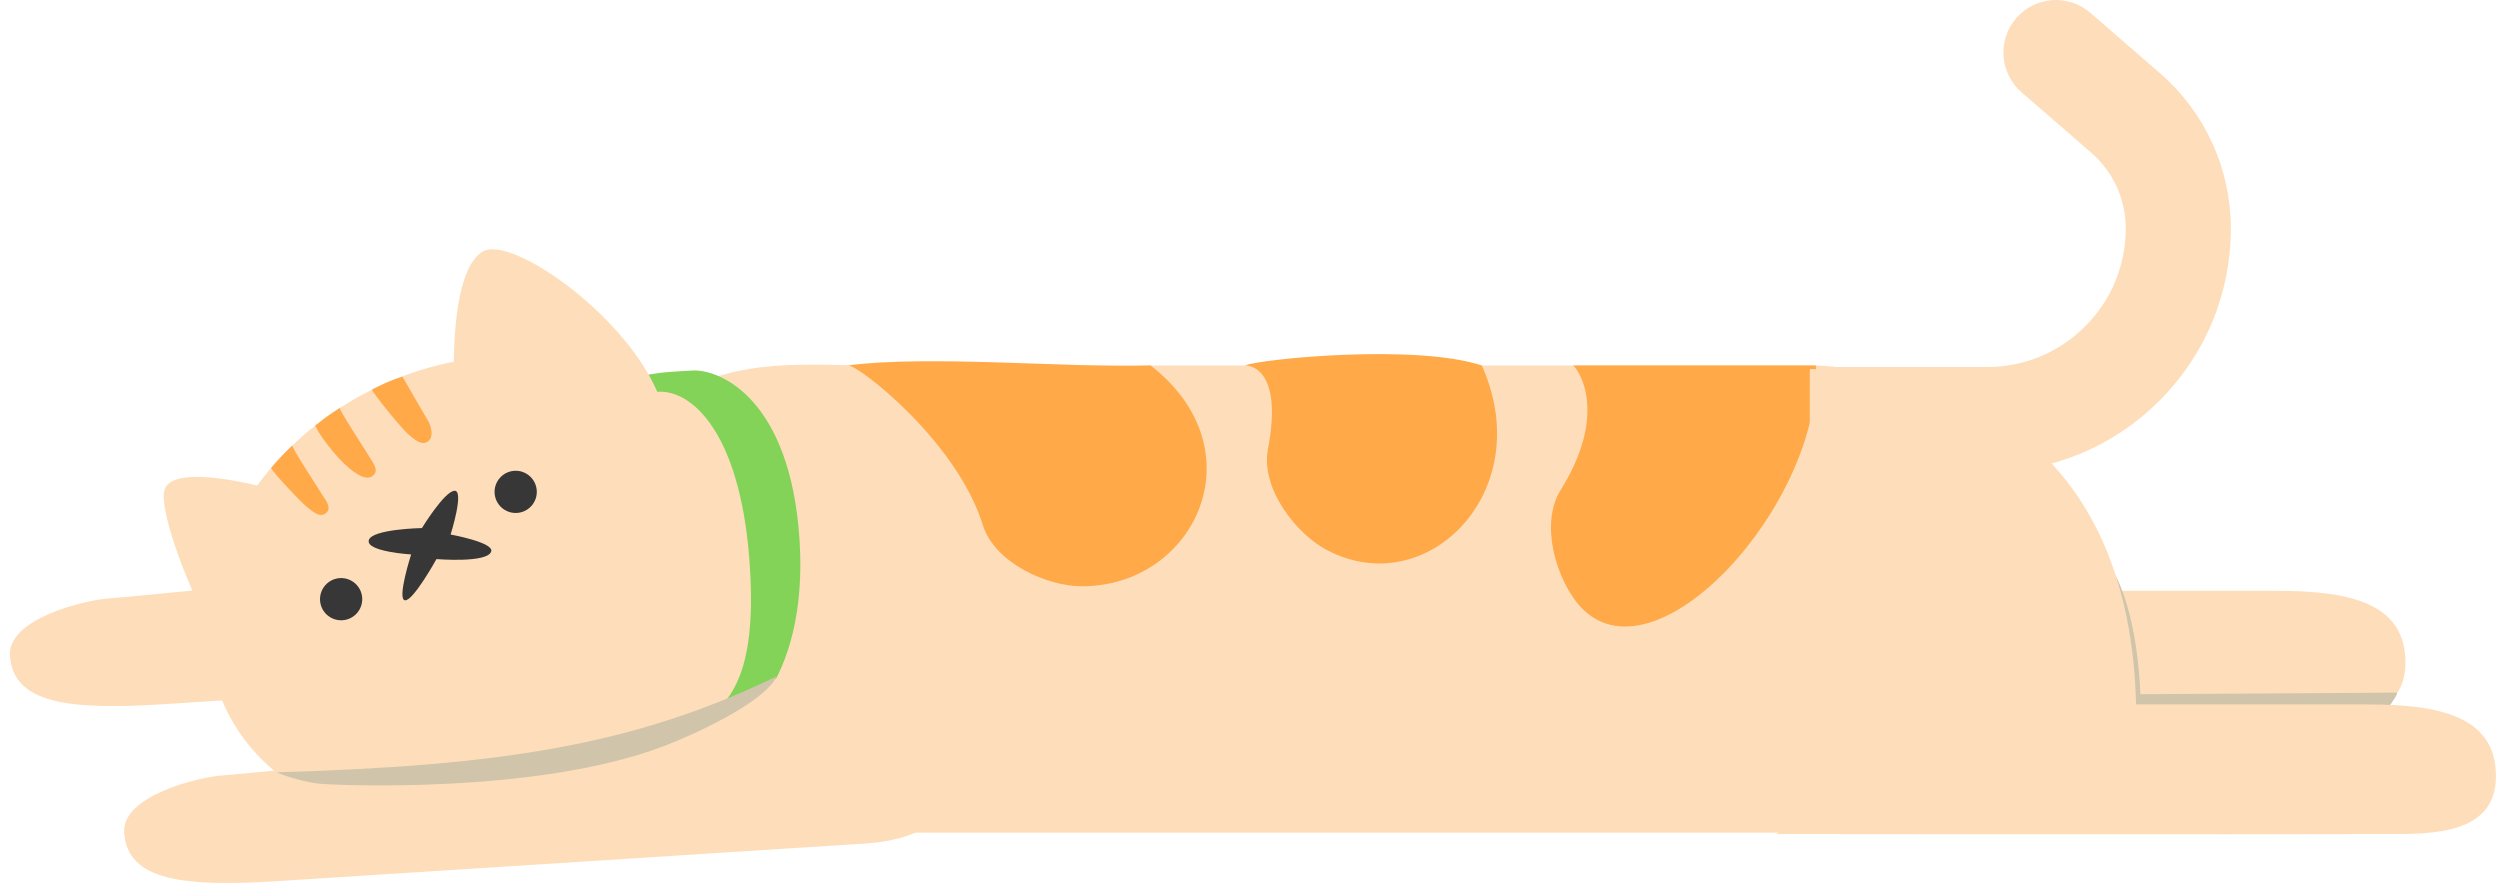 <svg xmlns="http://www.w3.org/2000/svg" width="447" height="160" fill="none" viewBox="0 0 447 160"><path fill="#FEDEBA" fill-rule="evenodd" d="M130.099 83.123C117.735 91.158 95.834 101.069 69.268 102.77C42.701 104.471 24.425 106.674 19.683 106.978C14.941 107.281 1.36 110.682 1.778 117.208C2.333 125.883 12.466 126.988 29.355 125.907L134.476 119.177C149.248 118.232 156.442 108.458 153.872 95.283C152.563 88.562 142.462 75.088 130.099 83.123Z" clip-rule="evenodd"/><path fill="#FEDEBA" d="M398.875 40.827C398.875 30.184 394.265 20.078 386.225 13.107L373.763 2.299C369.842 -1.102 363.907 -0.681 360.506 3.24C357.103 7.161 357.527 13.096 361.447 16.497L373.911 27.306C377.832 30.706 380.08 35.634 380.08 40.827C380.08 47.45 377.501 53.676 372.82 58.358C368.136 63.041 361.91 65.62 355.287 65.62L326.368 65.62C321.178 65.62 316.971 69.827 316.971 75.018C316.971 80.208 321.178 84.415 326.368 84.415L355.287 84.415C366.931 84.415 377.876 79.882 386.11 71.648C394.342 63.416 398.875 52.471 398.875 40.827Z"/><path fill="#FEDEBA" d="M365.339 107.111C365.339 84.044 346.64 65.343 323.57 65.343L274.832 65.343C194.225 65.343 285.507 65.343 212.181 65.343L156.212 65.343C136.303 65.343 107.204 60.238 107.204 109.756C107.204 143.774 128.135 148.879 154.688 148.879L212.181 148.879C249.122 148.879 240.286 148.879 274.832 148.879L323.57 148.879C346.64 148.879 365.339 130.178 365.339 107.111Z"/><path fill="#FFA949" fill-rule="evenodd" d="M151.617 65.343C153.301 65.116 171.07 78.842 175.709 93.825C177.863 100.782 187.379 104.811 193.347 104.83C213.677 104.897 225.216 80.486 205.73 65.343C191.946 65.853 165.911 63.413 151.617 65.343Z" clip-rule="evenodd"/><path fill="#FFA949" fill-rule="evenodd" d="M222.575 65.344C222.575 65.344 229.634 64.894 226.713 80.304C225.356 87.459 231.876 95.477 237.139 98.291C255.068 107.875 275.067 87.852 264.946 65.344C253.073 61.429 225.442 64.178 222.575 65.344Z" clip-rule="evenodd"/><path fill="#FFA949" fill-rule="evenodd" d="M281.282 65.343C282.555 66.469 287.376 74.269 279.066 87.571C275.208 93.748 278.376 103.583 282.262 108.114C295.496 123.547 325.945 89.989 324.674 65.343C311.375 65.343 298.128 65.343 281.282 65.343Z" clip-rule="evenodd"/><path fill="#82D357" fill-rule="evenodd" d="M106.407 71.602C111.6 66.511 118.962 66.558 123.772 66.25C128.581 65.943 141.333 71.16 142.961 96.584C144.588 122.003 131.897 132.993 123.422 133.535C112.886 134.21 112.139 134.022 107.882 130.562C99.736 123.943 101.214 76.695 106.407 71.602Z" clip-rule="evenodd"/><path fill="#FEDEBA" fill-rule="evenodd" d="M301.471 128.814C301.471 128.814 383.189 128.929 410.708 128.814C418.031 128.783 430.101 129.158 430.101 118.486C430.101 107.817 420.117 105.637 407.151 105.637L333.599 105.637L301.471 128.814Z" clip-rule="evenodd"/><path fill="#D0C4AA" fill-rule="evenodd" d="M378.375 103.129C382.448 111.275 382.684 124.123 382.684 124.123C382.684 124.123 427.657 123.871 428.503 123.828C429.349 123.784 424.325 130.266 420.441 134.698L371.953 129.84L369.758 106.184C369.758 106.184 374.263 94.904 378.375 103.129Z" clip-rule="evenodd"/><path fill="#FEDEBA" fill-rule="evenodd" d="M317.65 149.126C317.65 149.126 399.367 149.24 426.886 149.126C434.21 149.095 446.279 149.469 446.279 138.798C446.279 128.128 436.297 125.946 423.332 125.946L349.78 125.946L317.65 149.126Z" clip-rule="evenodd"/><path fill="#FEDEBA" fill-rule="evenodd" d="M323.592 65.995C350.274 65.995 381.965 79.787 381.965 128.703C381.965 152.369 323.592 148.962 323.592 148.962L323.592 65.995Z" clip-rule="evenodd"/><path fill="#FEDEBA" fill-rule="evenodd" d="M114.895 130.501C111.281 134.023 107.065 137.168 102.314 139.77C79.021 152.52 51.644 147.402 41.21 128.343C38.322 123.066 37.033 117.271 37.175 111.378C32.974 103.481 28.256 90.568 29.475 87.412C30.76 84.084 39.316 85.229 45.995 86.812C50.587 80.504 56.853 74.902 64.506 70.712C69.915 67.751 75.543 65.754 81.128 64.671C81.242 57.495 82.111 47.693 86.206 45.031C91.111 41.842 111.41 55.901 117.521 70.053C117.576 70.05 117.632 70.046 117.688 70.043C123.795 69.732 132.184 77.452 133.958 99.678C135.707 121.62 130.156 128.833 120.052 130.326C118.153 130.606 116.441 130.653 114.895 130.501Z" clip-rule="evenodd"/><path fill="#FFA949" fill-rule="evenodd" d="M48.477 83.663C48.43 84.049 53.71 89.737 55.014 90.76C56.244 91.724 57.245 92.538 58.244 91.774C59.48 90.829 58.138 89.327 57.603 88.443C56.676 86.908 52.07 79.957 52.279 79.638C50.938 80.918 49.655 82.263 48.449 83.697" clip-rule="evenodd"/><path fill="#FFA949" fill-rule="evenodd" d="M56.367 76.088C57.337 78.51 63.895 86.864 66.506 85.181C67.85 84.315 66.841 82.965 66.306 82.082C65.379 80.547 60.567 73.255 60.775 72.936C60.605 73.064 59.018 73.951 56.367 76.088Z" clip-rule="evenodd"/><path fill="#FFA949" fill-rule="evenodd" d="M66.52 69.659C66.473 70.045 71.937 76.858 73.25 77.869C73.922 78.386 75.247 79.709 76.42 78.999C77.719 78.214 77.039 76.072 76.504 75.188C75.577 73.654 71.961 67.336 71.961 67.336C71.747 67.459 69.917 67.855 66.52 69.659Z" clip-rule="evenodd"/><path fill="#373737" fill-rule="evenodd" d="M60.753 103.367C58.674 103.5 57.093 105.298 57.226 107.376C57.359 109.455 59.157 111.033 61.235 110.9C63.316 110.767 64.895 108.972 64.762 106.893C64.629 104.815 62.834 103.234 60.753 103.367Z" clip-rule="evenodd"/><path fill="#373737" fill-rule="evenodd" d="M91.963 84.179C89.885 84.312 88.304 86.11 88.437 88.188C88.57 90.267 90.367 91.846 92.445 91.713C94.524 91.579 96.106 89.784 95.972 87.705C95.839 85.627 94.042 84.046 91.963 84.179Z" clip-rule="evenodd"/><path fill="#373737" fill-rule="evenodd" d="M87.839 98.571C88.262 96.967 80.569 95.574 80.569 95.574C80.569 95.574 83.077 87.633 81.26 87.749C79.441 87.866 75.439 94.418 75.439 94.418C75.439 94.418 66.391 94.587 65.933 96.619C65.474 98.649 73.511 99.135 73.511 99.135C73.511 99.135 70.958 107.07 72.385 107.333C73.818 107.594 78.038 99.965 78.038 99.965C78.038 99.965 87.27 100.728 87.839 98.571Z" clip-rule="evenodd"/><path fill="#FEDEBA" fill-rule="evenodd" d="M150.518 114.754C138.155 122.789 116.253 132.701 89.688 134.401C63.12 136.102 44.845 138.306 40.103 138.609C35.361 138.913 21.779 142.313 22.197 148.839C22.753 157.514 32.886 158.619 49.775 157.538L154.896 150.809C169.667 149.863 176.862 140.089 174.291 126.914C172.982 120.194 162.882 106.719 150.518 114.754Z" clip-rule="evenodd"/><path fill="#D0C4AA" d="M49.466 138.087C90.031 136.915 113.657 133.142 138.909 120.909C136.524 125.841 123.311 131.647 118.744 133.391C95.875 142.122 59.657 140.364 57.271 140.145C54.885 139.927 51.248 138.9 49.466 138.087Z"/></svg>